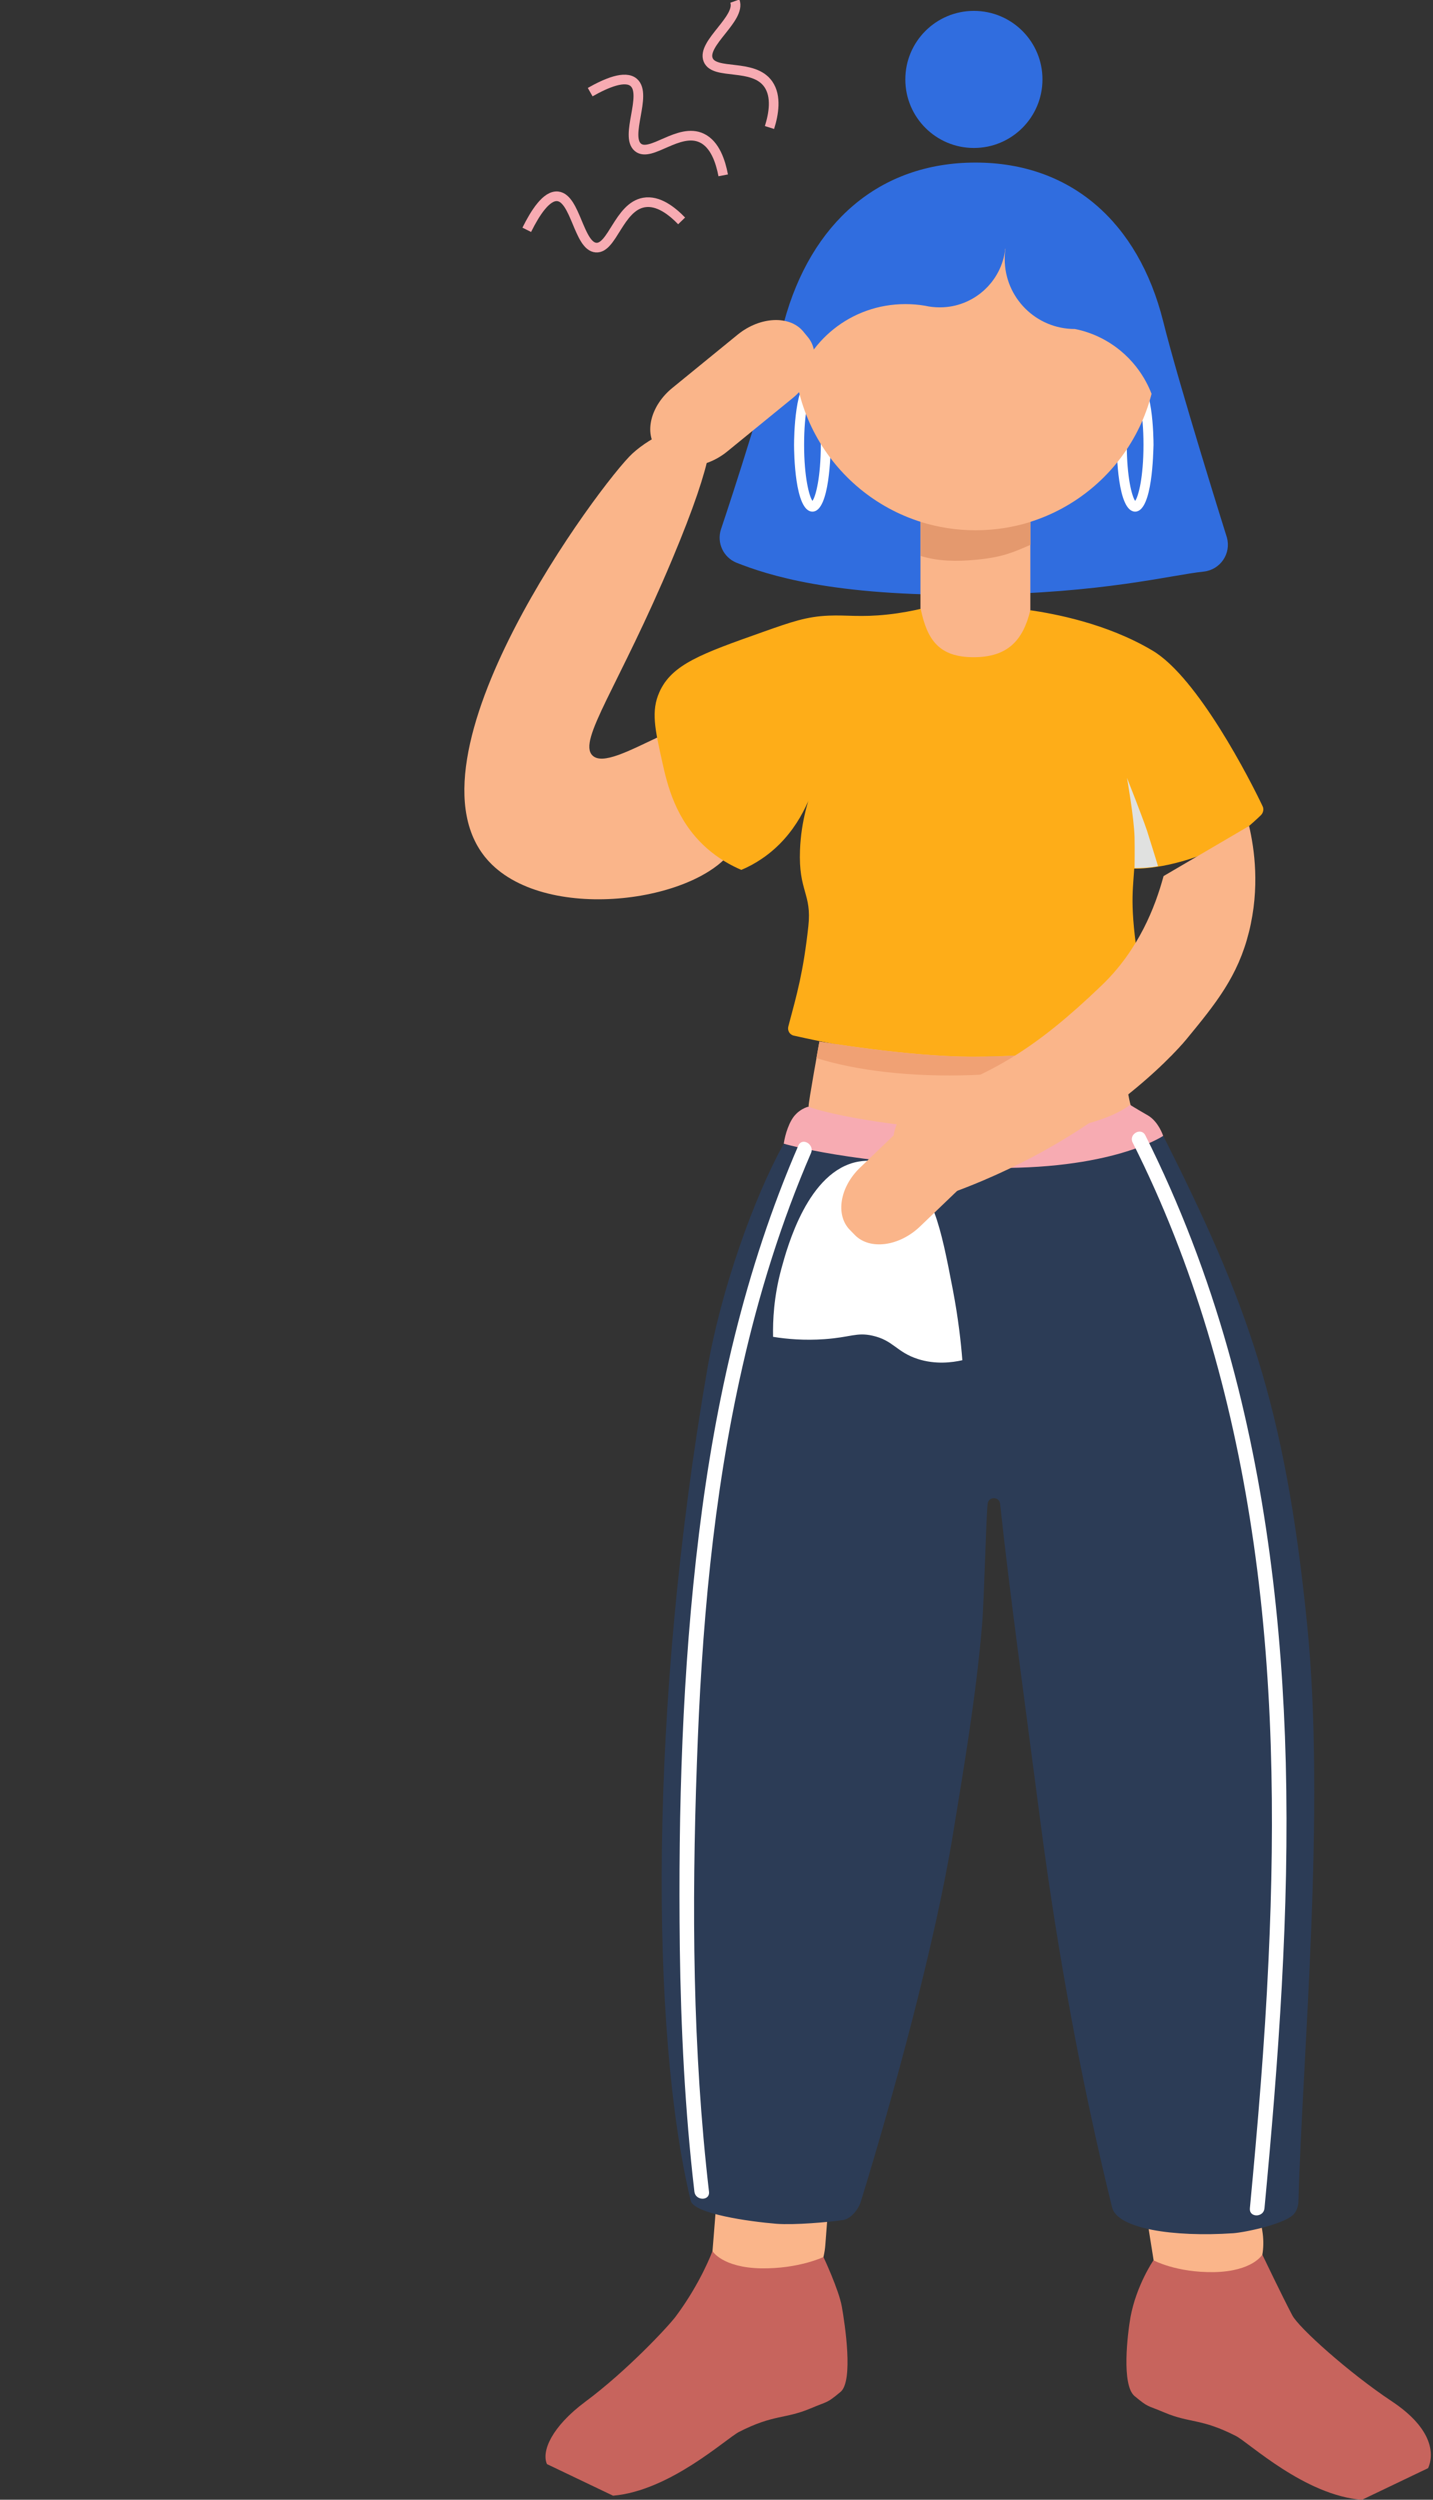 <svg width="445" height="776" viewBox="0 0 445 776" fill="none" xmlns="http://www.w3.org/2000/svg">
<rect x="0" y="0" width="445" height="776" fill="#333333" stroke="none"/>
<g clip-path="url(#clip0)">
<path d="M224.361 658.739C223.349 672.07 222.357 685.38 221.264 698.71C220.597 707.59 231 714.71 239.623 714.305C250.027 713.8 255.633 705.83 256.301 696.869C257.313 683.539 258.305 670.209 259.398 656.899C260.066 648.019 249.662 640.898 241.04 641.303C230.656 641.809 225.11 649.778 224.361 658.739Z" fill="#FAB58A"/>
<path d="M352.08 662.947C354.185 676.095 356.27 689.344 358.375 702.512C359.812 711.311 371.552 715.843 379.851 713.415C389.829 710.482 393.432 701.521 392.015 692.641C389.91 679.493 387.825 666.244 385.72 653.076C384.304 644.276 372.564 639.745 364.245 642.173C354.266 645.086 350.664 654.047 352.08 662.947Z" fill="#FAB58A"/>
<path d="M196.328 140.846C187.078 149.382 122.247 235.897 151.92 267.533C170.157 286.972 218.654 279.852 228.41 262.375C229.664 260.11 231.729 255.093 232.539 248.944C232.903 246.193 234.988 230.597 228.41 225.196C217.581 216.276 190.094 240.65 183.961 234.501C179.346 229.849 192.138 213.181 208.776 173.555C222.277 141.372 221.933 133.079 219.119 131.198C217.702 130.247 215.638 130.894 211.529 132.189C211.509 132.189 202.785 134.899 196.328 140.846Z" fill="#FAB58A"/>
<path d="M381.004 166.879C381.004 166.879 366.168 119.688 361.209 99.743C353.497 68.977 332.528 50.468 302.936 50.468C272.919 50.468 251.788 69.321 243.489 99.905C235.028 131.42 223.876 164.351 223.876 164.351C222.54 168.538 224.625 172.988 228.653 174.667C238.206 178.429 258.163 185.145 302.875 184.639C342.79 184.134 363.415 178.531 373.819 177.438C379 176.852 382.36 171.835 381.004 166.879Z" fill="#306DDF"/>
<path d="M319.958 151.972H285.833V210.046C285.833 214.9 289.779 218.845 294.637 218.845H311.154C316.011 218.845 319.958 214.9 319.958 210.046V151.972Z" fill="#FAB58A"/>
<path d="M302.43 3.378C290.67 3.378 281.137 12.905 281.137 24.658C281.137 36.41 290.67 45.937 302.43 45.937C314.19 45.937 323.723 36.41 323.723 24.658C323.743 12.905 314.19 3.378 302.43 3.378Z" fill="#306DDF"/>
<path d="M252.294 158.829C246.768 158.829 246.586 140.219 246.586 138.136C246.586 136.032 246.748 117.443 252.294 117.443C257.82 117.443 258.002 136.052 258.002 138.136C257.9 140.239 257.739 158.829 252.294 158.829ZM252.294 120.618C251.282 121.953 249.703 127.921 249.703 138.055C249.703 148.189 251.302 154.136 252.294 155.491C253.306 154.156 254.885 148.209 254.885 138.055C254.885 127.921 253.286 122.055 252.294 120.618Z" fill="white"/>
<path d="M352.505 158.829C346.98 158.829 346.797 140.219 346.797 138.136C346.797 136.032 346.959 117.443 352.505 117.443C358.031 117.443 358.213 136.052 358.213 138.136C358.112 140.239 357.95 158.829 352.505 158.829ZM352.505 120.618C351.493 121.953 349.914 127.921 349.914 138.055C349.914 148.189 351.513 154.136 352.505 155.491C353.517 154.156 355.096 148.209 355.096 138.055C355.096 127.921 353.497 122.055 352.505 120.618Z" fill="white"/>
<path d="M302.936 164.614C334.107 164.614 359.367 139.37 359.367 108.219C359.367 77.068 334.107 51.824 302.936 51.824C271.765 51.824 246.505 77.068 246.505 108.219C246.505 139.37 271.765 164.614 302.936 164.614Z" fill="#FAB58A"/>
<path d="M245.331 112.325C245.412 113.256 245.493 114.166 245.574 115.016C245.574 115.097 245.574 115.258 245.574 115.359C245.655 116.371 245.817 117.281 245.999 118.293V118.373C246.161 119.385 246.424 120.376 246.586 121.468C250.351 105.873 264.357 94.403 281.137 94.403C283.242 94.403 285.246 94.565 287.25 94.909C288.768 95.253 290.265 95.415 291.864 95.415C302.349 95.415 311.073 87.445 312.166 77.23C312.166 77.23 312.247 77.23 312.247 77.149C312.085 78.241 312.004 79.334 312.004 80.426C312.004 92.401 321.74 102.13 333.722 102.13H333.803C345.543 104.477 354.934 113.195 358.375 124.502C359.124 121.994 359.63 119.385 360.055 116.796C360.055 116.715 360.055 116.634 360.055 116.472C360.217 115.38 360.298 114.287 360.399 113.114C360.399 112.871 360.48 112.528 360.48 112.285C360.561 111.031 360.642 109.777 360.642 108.522C360.642 107.43 360.642 106.419 360.561 105.428C360.561 105.084 360.48 104.841 360.48 104.497C360.399 103.749 360.399 102.98 360.318 102.313C360.318 101.969 360.237 101.645 360.156 101.301C360.076 100.634 359.995 99.885 359.914 99.198C359.833 98.854 359.833 98.53 359.752 98.186C359.59 97.519 359.509 96.77 359.327 96.082C359.246 95.739 359.165 95.496 359.165 95.152C359.003 94.403 358.821 93.716 358.578 92.967C358.497 92.725 358.416 92.462 358.335 92.219C358.092 91.47 357.829 90.722 357.586 89.953C357.505 89.791 357.424 89.529 357.424 89.367C357.181 88.537 356.837 87.688 356.493 86.939C356.412 86.859 356.412 86.697 356.331 86.596C355.987 85.665 355.582 84.755 355.157 83.824C350.218 73.265 342.082 64.385 332.022 58.519C328.844 56.679 325.484 55.081 321.962 53.907C321.881 53.907 321.719 53.826 321.618 53.826C320.606 53.483 319.614 53.159 318.521 52.896C318.359 52.815 318.177 52.815 318.015 52.734C315.748 52.148 313.4 51.642 311.053 51.298C310.708 51.217 310.466 51.217 310.121 51.217C309.19 51.136 308.361 51.055 307.429 50.974C307.085 50.974 306.762 50.893 306.417 50.893C305.243 50.812 304.07 50.812 302.815 50.812C270.956 50.812 245.108 76.623 245.108 108.482C245.108 109.574 245.108 110.586 245.189 111.658C245.331 111.981 245.331 112.163 245.331 112.325Z" fill="#306DDF"/>
<path d="M357.95 201.995C343.62 193.439 327.164 190.506 319.958 189.434C317.691 198.819 312.915 204.018 302.349 204.018C291.621 204.018 287.917 198.657 285.914 189.009C283.566 189.555 279.983 190.303 275.591 190.769C267.211 191.679 263.021 190.87 257.334 191.112C250.513 191.396 245.898 192.994 236.668 196.271C217.945 202.905 208.574 206.223 204.748 214.9C202.158 220.766 203.352 226.167 205.659 236.564C207.238 243.685 209.788 254.547 219.16 263.022C223.208 266.684 227.317 268.808 230.211 270.041C232.296 269.172 234.482 268.019 236.668 266.522C247.476 259.179 251.646 247.932 253.205 242.491C251.16 247.427 248.792 254.79 248.428 263.852C247.922 276.777 252.152 277.344 251.019 287.559C249.46 301.779 247.517 308.474 244.805 318.649C244.461 319.903 245.23 321.258 246.566 321.501C254.034 323.18 276.34 328.196 298.969 328.116C328.399 328.116 348.619 324.94 355.744 323.847C357.08 323.605 357.93 322.33 357.586 320.995C356.412 316.302 354.408 308.252 352.384 290.33C350.785 276.251 352.465 273.561 352.384 263.69C352.384 256.408 349.368 241.824 349.368 241.824L352.222 269.657C352.222 269.657 362.545 270.163 377.3 263.71C382.421 261.445 388.878 255.659 391.55 253.07C392.299 252.322 392.562 251.149 392.056 250.218C388.392 242.471 372.038 210.369 357.95 201.995Z" fill="#FEAD18"/>
<path d="M302.936 164.614C296.985 164.614 291.277 163.684 285.913 162.025V172.584C291.277 174.263 297.147 174.344 303.199 173.757C311.173 173.009 314.594 171.492 319.978 169.145V162.025C314.594 163.704 308.886 164.614 302.936 164.614Z" fill="#E4996E"/>
<path d="M254.46 323.342C254.46 323.342 282.311 328.035 301.762 328.035C322.387 328.035 347.891 325.102 347.891 325.102C347.891 325.102 350.157 339.767 351.068 342.943C351.999 346.118 334.208 352.49 302.511 351.823C260.997 351.074 251.1 345.127 251.1 343.448C251.019 342.295 254.46 323.342 254.46 323.342Z" fill="#FAB58A"/>
<path d="M361.229 352.591C386.975 403.707 399.059 435.809 405.921 504.361C411.71 562.03 404.403 639.038 403.229 683.033C403.229 684.368 402.905 685.723 402.136 686.896C400.031 690.254 386.631 693.005 382.927 693.268C364.306 694.522 347.041 691.852 345.361 685.299C335.807 646.582 328.338 605.763 323.055 565.287C318.704 531.769 313.502 494.388 310.567 466.818C310.324 464.552 306.964 464.471 306.701 466.818C306.195 471.43 305.608 497.16 304.94 504.785C303.098 526.409 299.495 547.689 295.973 569.15C290.448 603.174 277.271 651.194 267.292 683.539C266.624 685.723 264.357 688.737 261.847 689.162C257.394 689.83 246.748 690.76 241.141 690.335C232.843 689.668 215.395 687.24 214.484 683.134C201.915 630.764 201.49 529.767 219.686 424.764C224.058 399.783 234.118 371.889 243.327 355.12C243.327 355.12 273.101 360.986 300.426 360.905C333.378 360.723 361.229 352.591 361.229 352.591Z" fill="#2C3C56"/>
<path d="M251.018 343.549C251.018 343.549 247.739 344.298 245.817 347.656C243.894 351.014 243.388 355.039 243.388 355.039C243.388 355.039 264.944 361.411 305.689 362.503C345.178 363.514 361.209 352.612 361.209 352.612C361.209 352.612 359.772 348.161 356.432 346.24C353.072 344.318 350.906 342.963 350.906 342.963C350.906 342.963 338.58 353.947 300.932 351.256C263.365 348.485 251.018 343.549 251.018 343.549Z" fill="#F7ABB2"/>
<path d="M169.853 764.936C168.092 760.991 171.29 753.365 181.755 745.577C194.506 736.111 207.238 722.538 209.849 719.099C217.723 708.54 221.244 698.811 221.244 698.811C221.244 698.811 224.26 703.928 236.344 704.171C248.084 704.333 255.714 700.652 255.714 700.652C255.714 700.652 260.491 710.786 261.422 716.065C262.353 721.345 265.106 739.206 260.997 742.543C256.544 746.225 257.394 745.234 251.686 747.661C243.712 751.019 240.271 749.421 229.462 754.963C225.434 757.067 207.987 773.229 190.377 774.746" fill="#C7645D"/>
<path d="M443.487 766.19C445.248 762.245 445.41 754.215 432.173 745.416C418.915 736.617 403.33 722.619 401.306 718.755C398.209 712.889 391.995 699.903 391.995 699.903C391.995 699.903 389.06 705.102 376.977 705.344C365.237 705.506 358.193 701.663 358.193 701.663C358.193 701.663 352.91 709.37 351.068 719.261C350.137 724.541 348.214 740.379 352.323 743.818C356.776 747.499 355.926 746.508 361.634 748.935C369.609 752.293 373.03 750.695 383.858 756.238C387.886 758.341 405.233 774.665 422.943 776.02" fill="#C7645D"/>
<path d="M349.976 241.48C349.976 241.48 352.162 253.879 352.323 259.907C352.404 263.589 352.323 269.455 352.323 269.455C352.323 269.455 355.096 269.455 356.513 269.293C357.93 269.212 359.61 268.868 359.61 268.868C359.61 268.868 357.93 263.346 356.169 257.804C354.509 252.949 349.976 241.48 349.976 241.48Z" fill="#E0E1E0"/>
<path d="M351.736 354.695C370.762 392.4 382.421 433.482 388.716 475.131C395.415 519.208 396.002 564.053 393.918 608.554C392.744 634.284 390.558 659.933 388.129 685.561C387.886 688.494 392.4 688.414 392.663 685.561C397.014 639.543 400.455 593.383 399.281 547.203C398.188 504.037 393.068 460.79 381.409 419.222C374.952 396.263 366.39 373.79 355.663 352.429C354.347 349.84 350.4 352.106 351.736 354.695Z" fill="white"/>
<path d="M247.922 355.625C231.324 393.917 222.094 434.817 217.055 476.143C211.853 518.641 210.598 561.706 211.104 604.448C211.448 629.834 212.703 655.159 215.638 680.383C215.982 683.235 220.495 683.316 220.172 680.383C215.051 636.307 214.808 591.805 216.407 547.466C217.824 506.161 221.346 464.674 230.575 424.177C235.696 401.543 242.659 379.171 251.869 357.891C252.962 355.281 249.096 352.935 247.922 355.625Z" fill="white"/>
<path d="M301.762 328.035C282.311 328.035 254.459 323.342 254.459 323.342C254.459 323.342 254.034 325.526 253.528 328.459C266.098 332.404 283.12 334.406 301.823 333.739C319.432 333.071 335.361 329.976 347.445 325.526C347.607 325.445 347.688 325.365 347.87 325.284C347.87 325.203 347.87 325.122 347.87 325.122C347.87 325.122 322.306 328.136 301.762 328.035Z" fill="#F0A174"/>
<path d="M266.563 360.601C250.938 363.413 244.501 387.019 242.619 393.957C240.291 402.513 239.967 409.937 240.068 414.994C244.42 415.702 249.845 416.167 256.038 415.722C264.175 415.136 265.997 413.538 270.915 414.63C277.412 416.066 278.384 419.748 285.063 421.892C290.549 423.631 295.609 422.984 298.847 422.256C298.422 416.815 297.592 409.27 295.892 400.369C292.107 380.627 289.638 368.632 279.983 363.15C278.566 362.321 273.04 359.428 266.563 360.601Z" fill="white"/>
<path d="M287.432 340.697C308.543 332.93 321.234 325.931 342.102 305.905C353.558 294.922 358.74 281.571 361.33 271.963C370.176 266.785 379.021 261.586 387.886 256.408C389.526 263.447 391.307 275.523 387.825 289.42C384.405 303.053 377.665 311.407 368.435 322.614C368.435 322.614 344.713 352.106 296.479 369.967C277.918 376.844 268.952 347.514 287.432 340.697Z" fill="#FAB58A"/>
<path d="M208.877 120.356L229.138 103.829C236.06 98.246 245.149 97.842 249.379 102.838L250.816 104.578C255.026 109.574 252.881 118.171 246.019 123.693L225.758 140.219C218.836 145.802 209.748 146.207 205.517 141.21L204.08 139.471C199.87 134.495 202.016 125.878 208.877 120.356Z" fill="#FAB58A"/>
<path d="M267.171 362.381L286.055 344.277C292.512 338.169 301.54 337.016 306.154 341.668L307.733 343.286C312.328 347.939 310.87 356.677 304.495 362.725L285.61 380.829C279.153 386.938 270.126 388.091 265.511 383.438L263.932 381.82C259.338 377.168 260.795 368.429 267.171 362.381Z" fill="#FAB58A"/>
<path d="M183.273 28.602C188.232 25.79 194.142 23.242 196.834 25.629C201.085 29.391 193.899 42.317 198.109 45.755C202.077 49.012 210.8 39.464 217.945 42.863C222.054 44.825 223.775 50.185 224.584 54.433" stroke="#F7ABB2" stroke-width="3" stroke-miterlimit="10"/>
<path d="M228.207 0.344C230.17 5.785 217.844 13.431 219.908 18.569C221.851 23.424 233.935 19.52 238.57 26.114C241.242 29.917 240.25 35.459 238.955 39.586" stroke="#F7ABB2" stroke-width="3" stroke-miterlimit="10"/>
<path d="M163.579 71.343C166.169 66.125 169.691 60.562 173.213 60.946C178.759 61.573 179.751 76.481 185.094 76.866C190.134 77.23 192.219 64.243 199.951 62.868C204.404 62.079 208.715 65.518 211.671 68.572" stroke="#F7ABB2" stroke-width="3" stroke-miterlimit="10"/>
</g>
<defs>
<clipPath id="clip0">
<rect width="444" height="776" fill="white" transform="translate(0.337)"/>
</clipPath>
</defs>
</svg>
